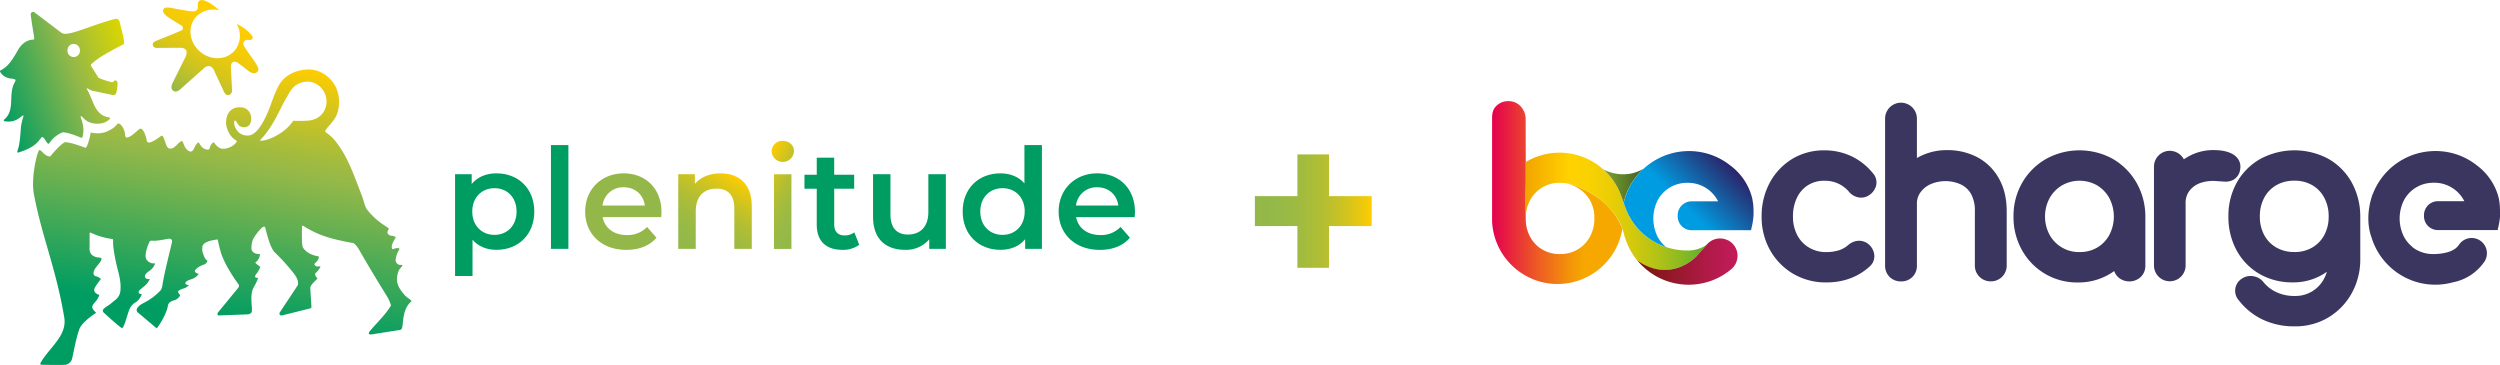 <svg id="Livello_1" data-name="Livello 1" xmlns="http://www.w3.org/2000/svg" xmlns:xlink="http://www.w3.org/1999/xlink" viewBox="0 0 1370.07 200.13"><defs><style>.cls-1{fill:url(#linear-gradient);}.cls-2{fill:url(#linear-gradient-2);}.cls-3{fill:url(#linear-gradient-3);}.cls-4{fill:url(#Sfumatura_senza_nome_125);}.cls-5{fill:url(#linear-gradient-4);}.cls-6{fill:url(#Sfumatura_senza_nome_109);}.cls-7{fill:#3b365f;}.cls-8{fill:url(#linear-gradient-5);}.cls-9{fill:url(#linear-gradient-6);}.cls-10{fill:url(#linear-gradient-7);}.cls-11{fill:#009d62;}.cls-12{fill:#93b849;}.cls-13{fill:url(#linear-gradient-8);}.cls-14{fill:url(#linear-gradient-9);}</style><linearGradient id="linear-gradient" x1="687.72" y1="115.69" x2="751.72" y2="115.69" gradientUnits="userSpaceOnUse"><stop offset="0" stop-color="#93b849"/><stop offset="0.22" stop-color="#96b947"/><stop offset="0.4" stop-color="#a1bb3f"/><stop offset="0.58" stop-color="#b3be33"/><stop offset="0.75" stop-color="#ccc322"/><stop offset="0.92" stop-color="#ecc90d"/><stop offset="1" stop-color="#ffcd00"/></linearGradient><linearGradient id="linear-gradient-2" x1="817.68" y1="105.45" x2="889.12" y2="105.45" gradientUnits="userSpaceOnUse"><stop offset="0.02" stop-color="#e4054c"/><stop offset="0.32" stop-color="#ed5427"/><stop offset="0.58" stop-color="#f3900b"/><stop offset="0.7" stop-color="#f6a700"/></linearGradient><linearGradient id="linear-gradient-3" x1="836.08" y1="115.8" x2="935.8" y2="115.8" gradientUnits="userSpaceOnUse"><stop offset="0" stop-color="#f3a400"/><stop offset="0.24" stop-color="#ffd200"/><stop offset="0.34" stop-color="#fad101"/><stop offset="0.46" stop-color="#ebce06"/><stop offset="0.59" stop-color="#d3c90d"/><stop offset="0.73" stop-color="#b1c217"/><stop offset="0.87" stop-color="#86b923"/><stop offset="1" stop-color="#58af31"/></linearGradient><linearGradient id="Sfumatura_senza_nome_125" x1="905.81" y1="133.54" x2="948.68" y2="90.67" gradientUnits="userSpaceOnUse"><stop offset="0.44" stop-color="#009ce1"/><stop offset="1" stop-color="#2b2468"/></linearGradient><linearGradient id="linear-gradient-4" x1="897.23" y1="143.37" x2="952.16" y2="143.37" gradientUnits="userSpaceOnUse"><stop offset="0.02" stop-color="#78170e"/><stop offset="0.66" stop-color="#ad1a44"/><stop offset="1" stop-color="#c41b5b"/></linearGradient><linearGradient id="Sfumatura_senza_nome_109" x1="878.66" y1="101.79" x2="900.72" y2="101.79" gradientUnits="userSpaceOnUse"><stop offset="0" stop-color="#80a22b"/><stop offset="1" stop-color="#3f5f27"/></linearGradient><linearGradient id="linear-gradient-5" x1="106.96" y1="214.85" x2="139.11" y2="32.52" gradientUnits="userSpaceOnUse"><stop offset="0" stop-color="#009d62"/><stop offset="0.23" stop-color="#009d62"/><stop offset="0.68" stop-color="#93b849"/><stop offset="0.75" stop-color="#a5bc3d"/><stop offset="0.89" stop-color="#d5c51c"/><stop offset="1" stop-color="#ffcd00"/></linearGradient><linearGradient id="linear-gradient-6" x1="-2.53" y1="53.35" x2="70.9" y2="26.62" gradientUnits="userSpaceOnUse"><stop offset="0" stop-color="#009d62"/><stop offset="0.58" stop-color="#93b849"/><stop offset="1" stop-color="#dcd600"/></linearGradient><linearGradient id="linear-gradient-7" x1="98.33" y1="51.74" x2="124.2" y2="6.94" gradientUnits="userSpaceOnUse"><stop offset="0" stop-color="#93b849"/><stop offset="0.02" stop-color="#97b946"/><stop offset="0.22" stop-color="#bcc02d"/><stop offset="0.42" stop-color="#d9c619"/><stop offset="0.62" stop-color="#eeca0b"/><stop offset="0.81" stop-color="#fbcc03"/><stop offset="1" stop-color="#ffcd00"/></linearGradient><linearGradient id="linear-gradient-8" x1="377.94" y1="139.99" x2="403.05" y2="96.51" xlink:href="#linear-gradient"/><linearGradient id="linear-gradient-9" x1="413.04" y1="98.44" x2="444.99" y2="116.88" gradientUnits="userSpaceOnUse"><stop offset="0" stop-color="#ffcd00"/><stop offset="0.08" stop-color="#ecc90d"/><stop offset="0.25" stop-color="#ccc322"/><stop offset="0.42" stop-color="#b3be33"/><stop offset="0.6" stop-color="#a1bb3f"/><stop offset="0.78" stop-color="#96b947"/><stop offset="1" stop-color="#93b849"/></linearGradient></defs><path class="cls-1" d="M751.72,123.89H728.33v22.86H711V123.89H687.72v-16.4H711V84.63h17.35v22.86h23.39Z"/><path class="cls-2" d="M881.37,113.35c-.83-.88-1.72-1.72-2.63-2.52a.52.52,0,0,0-.11-.1,42,42,0,0,0-5.22-3.88,63.85,63.85,0,0,0-6.45-3.51,34.1,34.1,0,0,0-7.19-2.65c-.44-.1-.9-.18-1.35-.26,8.54,2.13,11.81,7.46,12.86,9.2a19.16,19.16,0,0,1,2.47,10.13,20.19,20.19,0,0,1-2.48,10.08,17.88,17.88,0,0,1-6.71,6.9,18.66,18.66,0,0,1-9.72,2.5,18.43,18.43,0,0,1-9.6-2.5,17.49,17.49,0,0,1-6.64-6.87,20.55,20.55,0,0,1-2.44-10.11v-.17l-.08-11.72c0-1.19,0-2.81.06-4.25,0-1.86.05-3.43.05-3.43V97.85L836.1,65a10.32,10.32,0,0,0-3-7,8.89,8.89,0,0,0-6.44-2.56,9,9,0,0,0-6.57,2.56c-.93.93-2.39,2.54-2.39,6.5v39.42l0,8v7.77c0,.49,0,1,0,1.49a36,36,0,0,0,28.14,33.61h0a36.15,36.15,0,0,0,9.26.81,36,36,0,0,0,33.61-28.14l.36-2A33.93,33.93,0,0,0,881.37,113.35Z"/><path class="cls-3" d="M933.22,135.37a18.09,18.09,0,0,1-7,1.87,36.41,36.41,0,0,1-26.33-9.65A36,36,0,0,1,892.08,117c-2-4.09-2.93-8.58-4.86-12.7a36.07,36.07,0,0,0-24.76-19.79,36.26,36.26,0,0,0-9.27-.81,35.6,35.6,0,0,0-17,5.1l0,11.41s-.07,5-.11,7.68c0,0,.08,11.72.09,11.72a20.3,20.3,0,0,1,2.43-10,18,18,0,0,1,6.67-6.91,18.21,18.21,0,0,1,9.57-2.53,22,22,0,0,1,4.93.53,34.1,34.1,0,0,1,7.19,2.65,63.85,63.85,0,0,1,6.45,3.51,42,42,0,0,1,5.22,3.88.52.52,0,0,1,.11.1c.91.8,1.8,1.64,2.63,2.52a32.5,32.5,0,0,1,8.35,13.92,38.82,38.82,0,0,0,7.51,15.47c9.54,6.71,17.91,5.85,23.74,3.49a26.12,26.12,0,0,0,8.56-5.59l6.27-7.09A9.94,9.94,0,0,1,933.22,135.37Z"/><path class="cls-4" d="M960.9,113.38c0-.07,0-.14,0-.22,0-.51-.09-1-.16-1.5,0-.13,0-.25-.05-.38-.06-.44-.13-.87-.21-1.3l0-.19h0c-.11-.61-.25-1.2-.4-1.78s-.31-1.11-.48-1.65h0a32,32,0,0,0-11.48-15.78c-.31-.24-.61-.49-.93-.71a36.12,36.12,0,0,0-13.71-6.22h0a36.66,36.66,0,0,0-34.88,11,36.22,36.22,0,0,0-8.75,16.53,47.76,47.76,0,0,0,2.29,5.84,36,36,0,0,0,7.83,10.61,36.48,36.48,0,0,0,13.17,7.79h0a17.62,17.62,0,0,1-4.63-5.51,22.31,22.31,0,0,1,0-20.27,18.16,18.16,0,0,1,16.25-9.44,18.36,18.36,0,0,1,16.44,9.47c.12.22.22.44.34.66l-14.17,0a7.83,7.83,0,0,0-5.72,2.23,7.74,7.74,0,0,0-2.23,5.61,7.65,7.65,0,0,0,7.95,8h32.24s.39-1.67.54-2.36c0-.22.09-.44.13-.65q.15-.72.27-1.41c0-.25.07-.49.11-.73.06-.43.12-.87.17-1.3,0-.23,0-.45.07-.68,0-.46.07-.9.1-1.35l0-.54c0-.6,0-1.19,0-1.77v0C961,114.6,960.94,114,960.9,113.38Z"/><path class="cls-5" d="M946.81,131.65a9.54,9.54,0,0,0-11,1.9h0l-6.24,7.07,0,0a26.12,26.12,0,0,1-8.56,5.59c-5.24,2.13-12.55,3-20.92-1.7-.93-.53-1.86-1.12-2.82-1.79a36,36,0,0,0,3.46,3.64,36.33,36.33,0,0,0,16.88,8.82h0a36.26,36.26,0,0,0,31.08-7.58,9.55,9.55,0,0,0-1.85-16Z"/><path class="cls-6" d="M898.54,94.61c.7-.76,1.43-1.48,2.18-2.17-9.92,5.86-19.33,1.81-22.06.38l.36.32a36.34,36.34,0,0,1,8.2,11.14,65.09,65.09,0,0,1,2.57,6.86A36.22,36.22,0,0,1,898.54,94.61Z"/><path class="cls-7" d="M1370,113.35a1.49,1.49,0,0,1,0-.21c0-.51-.09-1-.16-1.51,0-.12,0-.25,0-.38-.06-.44-.13-.87-.21-1.3l0-.19h0c-.12-.61-.25-1.2-.4-1.78s-.31-1.11-.48-1.65h0a32,32,0,0,0-11.48-15.78l-.92-.71a36.19,36.19,0,0,0-13.71-6.22h0a36.73,36.73,0,0,0-9.45-.82,37.33,37.33,0,0,0-5.51.64,36.64,36.64,0,0,0-27.32,22.91l-.07,0s-.4,1-.87,2.73c0,.15-.08.31-.13.46s-.05.23-.08.34c-.14.53-.29,1.07-.41,1.61a.14.14,0,0,1,0,.06c-1,4.66-1.65,11.8.92,18.74a36.19,36.19,0,0,0,6.71,12.41,37,37,0,0,0,3.45,3.64,36.52,36.52,0,0,0,16.89,8.83h0a37,37,0,0,0,9.43.82,35.84,35.84,0,0,0,8.12-1.29,27,27,0,0,0,17.37-11.56,8.37,8.37,0,0,0-14-9.16,9.19,9.19,0,0,1-2,2.18c-.4.28-.82.54-1.23.78a14.09,14.09,0,0,1-3.21,1.31l-.35.06h.15a29.07,29.07,0,0,1-7.45.92,18.43,18.43,0,0,1-9.6-2.5,16.43,16.43,0,0,1-2.09-1.44l.23.08a17.62,17.62,0,0,1-4.63-5.51,22.31,22.31,0,0,1,0-20.27,18,18,0,0,1,6.68-6.91,17.46,17.46,0,0,1,5.71-2.18h0a20,20,0,0,1,3.85-.35,18.33,18.33,0,0,1,16.43,9.47c.12.21.22.42.33.63h-.15l0,0-14,0a7.83,7.83,0,0,0-5.72,2.23,7.74,7.74,0,0,0-2.23,5.61,7.64,7.64,0,0,0,8,8h32.37s.39-1.69.54-2.39c0-.22.09-.43.13-.65.1-.47.19-1,.27-1.41,0-.24.07-.48.11-.72.06-.44.12-.87.17-1.3,0-.23.05-.46.07-.69,0-.45.07-.9.09-1.34,0-.19,0-.37,0-.55q0-.9,0-1.77v0C1370.06,114.57,1370,114,1370,113.35Z"/><path class="cls-7" d="M1014.48,85.54a34.5,34.5,0,0,0-14.69-3.15A33.39,33.39,0,0,0,982,87.21a34.18,34.18,0,0,0-12.17,13,38.39,38.39,0,0,0-4.41,18.41A36.93,36.93,0,0,0,970,137a34.67,34.67,0,0,0,12.66,13,35.19,35.19,0,0,0,18.28,4.78c9.39,0,17.38-3,23.73-8.78a7.42,7.42,0,0,0,2.48-6.41,8.82,8.82,0,0,0-2.92-5.58l-.19-.16a8.06,8.06,0,0,0-5.81-1.88,9.32,9.32,0,0,0-5.29,2.25l-.09.07a14.1,14.1,0,0,1-5.05,2.86,22.64,22.64,0,0,1-6.86,1,18,18,0,0,1-9.56-2.48,16.87,16.87,0,0,1-6.42-6.79,21.44,21.44,0,0,1-2.36-10.22,23,23,0,0,1,2.24-10.42,16.43,16.43,0,0,1,6-6.76,16.25,16.25,0,0,1,9-2.41,17,17,0,0,1,13.43,6,8.82,8.82,0,0,0,5.17,3.09,7.7,7.7,0,0,0,6.11-1.36,8.8,8.8,0,0,0,3.65-5.26,7.45,7.45,0,0,0-1.85-6.67A33.61,33.61,0,0,0,1014.48,85.54Z"/><path class="cls-7" d="M1083.62,86.15a35.17,35.17,0,0,0-16.55-3.88,32.46,32.46,0,0,0-15.55,3.78l-1,.54V65a8.72,8.72,0,1,0-17.44,0v80.56a8.58,8.58,0,0,0,2.46,6.2,8.69,8.69,0,0,0,6.32,2.46,8.41,8.41,0,0,0,8.66-8.66V111.65a10.32,10.32,0,0,1,1.86-6.11,13.69,13.69,0,0,1,5.48-4.53,20.53,20.53,0,0,1,16.81.1,12.82,12.82,0,0,1,5.52,5.18,18.73,18.73,0,0,1,2.09,9.48v29.76a8.54,8.54,0,0,0,2.52,6.14,8.66,8.66,0,0,0,6.26,2.52,8.6,8.6,0,0,0,8.67-8.66V115.77c0-7-1.44-13-4.29-18A29.17,29.17,0,0,0,1083.62,86.15Z"/><path class="cls-7" d="M1158,87.15a37.9,37.9,0,0,0-36.78,0,35.11,35.11,0,0,0-13,13,36.37,36.37,0,0,0-4.76,18.52,36.83,36.83,0,0,0,4.62,18.37,34.39,34.39,0,0,0,30.6,17.76,33.41,33.41,0,0,0,17.1-4.42,32.35,32.35,0,0,0,2.85-1.85,8.4,8.4,0,0,0,2.12,3.31,9.2,9.2,0,0,0,12.38,0,8.41,8.41,0,0,0,2.59-6.26v-27a37.44,37.44,0,0,0-4.87-18.47A35.42,35.42,0,0,0,1158,87.15Zm-18.37,51a18.43,18.43,0,0,1-9.6-2.5,18.2,18.2,0,0,1-6.78-6.93,21.36,21.36,0,0,1,0-20.15,18.85,18.85,0,0,1,6.82-7,19.47,19.47,0,0,1,19.18,0,18.51,18.51,0,0,1,6.71,7,21.79,21.79,0,0,1,0,20.21,18,18,0,0,1-6.67,6.91A18.39,18.39,0,0,1,1139.62,138.12Z"/><path class="cls-7" d="M1227.56,93.54a.36.36,0,0,0,0-.1c.93-3.85-.71-7.28-4.38-9.19-2.56-1.33-5.86-2-10.11-2a27.64,27.64,0,0,0-14.27,3.81c-.67.39-1.33.81-2,1.26a7.61,7.61,0,0,0-1.44-2,8.67,8.67,0,0,0-14.92,6.26v53.9a8.67,8.67,0,1,0,17.34,0V111.31a10.73,10.73,0,0,1,2.05-6.68,12.92,12.92,0,0,1,6-4.33,21.34,21.34,0,0,1,9.47-1h.13c1.28.07,2.42.15,3.43.22a9,9,0,0,0,5-.94A7.56,7.56,0,0,0,1227.56,93.54Z"/><path class="cls-7" d="M1275.92,87a39.41,39.41,0,0,0-37,0,33.79,33.79,0,0,0-13,12.89,37.25,37.25,0,0,0-4.69,18.73,38.2,38.2,0,0,0,4.48,18.56,33.17,33.17,0,0,0,12.54,12.93,35.7,35.7,0,0,0,18.2,4.64,31.63,31.63,0,0,0,16.45-4.32c.79-.47,1.56-1,2.29-1.51a19.46,19.46,0,0,1-1.54,3.81,17.94,17.94,0,0,1-6.61,7,17.67,17.67,0,0,1-9.34,2.47,23.4,23.4,0,0,1-10.19-2.08,20.25,20.25,0,0,1-7-5.42,8.8,8.8,0,0,0-5.47-3.29,8.48,8.48,0,0,0-6.57,1.38,7.85,7.85,0,0,0-1.44,11.91,35.84,35.84,0,0,0,12.75,10.33,40,40,0,0,0,17.81,3.82,35.16,35.16,0,0,0,18.48-4.91,35.58,35.58,0,0,0,12.76-13.27A38.06,38.06,0,0,0,1293.5,142V118.57a38.57,38.57,0,0,0-4.73-18.65A33.69,33.69,0,0,0,1275.92,87Zm-18.55,51.11a19.25,19.25,0,0,1-9.86-2.46,17.22,17.22,0,0,1-6.62-6.76,21,21,0,0,1-2.43-10.27,21.32,21.32,0,0,1,2.44-10.34,17.17,17.17,0,0,1,6.61-6.8,19.27,19.27,0,0,1,9.86-2.45,18.94,18.94,0,0,1,9.78,2.44,17.16,17.16,0,0,1,6.57,6.81,21.24,21.24,0,0,1,2.45,10.34,20.94,20.94,0,0,1-2.44,10.27,17.25,17.25,0,0,1-6.57,6.77A18.91,18.91,0,0,1,1257.37,138.12Z"/><path class="cls-8" d="M61.57,131A39.32,39.32,0,0,1,50,127.63s-.89-.53-.89.31l0,7.59c-.47,3.77,2.19,5.52,5.51,5.64,2.51.09-.29,3.2-1.53,4.73-1.84,2.27-2.26,3.87-1.45,4.93s1.34,0,3.7,2.08a38,38,0,0,0-3.34,4.7s-1.76,2.73,2.45,4h0c-1.08,3.33-2.81,3.93-3.71,5.85s2.17,3.88,1.91,4c-5,3.22-8.68,6.93-9.3,9.29-1.77,5.09-2.73,11-3.88,16a4.63,4.63,0,0,1-3.69,3.18c-4.85.19-8.53,0-12.75,0-1.39,0-.8-1.05-.8-1.05,4.46-8.11,14.63-14.76,13-24.77C30.8,147.29,23,129.92,18.58,106.39c-1.68-9,1.68-22.77,2.84-24,.9-1,2.91,3.5,6.12,3.34,0,0,5-6.32,8-7.79C38,77.63,46.85,81,46.86,81c1-.19,2.4-5.64,2.87-8.43a14.24,14.24,0,0,0,8.55-.35c5.91-2.58,5.65-4.65,6.6-4.55,1.78.19,3.47,3.61,3.63,5.78,0,0,0,2.23,1.2,1.92,3.49-.9,6.09-4.94,7.44-4.89,1.43.26,2.89,3.87,3.26,6.6,0,0,.25,1.61,2.2.85,1.74-.68,2.73-1.3,5.74-3.48a.69.69,0,0,1,1,.4c1.59,3.26,1.73,6.37,3.68,6.56,1.67.17,3.09-1.13,3.81-1.94.58-.65,2.29-2.3,2.94-2.1s1.09,4.1,3.89,5.5c1.29.65,2.24-.31,3-2.22.49-1.23,1.71-2.67,2.15-2.59s1.08,2.24,2.74,3.23c1.4.83,3.07,1,3.27.07.49-2.27,2.23-3.89,2.57-3.18a7.35,7.35,0,0,0,2.26,2.43,4.46,4.46,0,0,0,3.51.86c4.34-.49,7.3-4,6.48-4.39-4-2.17-5.49-6.53-5.78-9.53.1-1.78.13-6.4,4.41-8.22,2-.85,5.35-.81,7,.6a6.1,6.1,0,0,1,2.39,4.88c0,1.8-.42,3.59-2,4.48a4.44,4.44,0,0,1-4.38-.28c-1.08-.82-1.52-2.42-2.42-3h-.26c-.88,2.09.54,4.51,1.71,6,2.43,2.75,6.33,2.56,7.57,1.76h0c4.59-1.77,8.43-11.19,9.32-13.37,1.8-4.44,3.21-9.33,5.74-13.86,2.21-4,7.76-8.47,16.52-8.47,7.43,0,15.77,6.61,16.27,16.28.42,8.21-2.46,11.19-5.6,14.78-2,2.25-2.24,2.88-1.47,3.48a21.65,21.65,0,0,1,4.72,4.19c7.38,9,10.62,19.52,14.76,30,1.06,2.53,1.49,5.49,2.8,7.79,5.7,7.24,11.17,9.56,12,10.53.49.6-.63.78-.65,2.47a2.48,2.48,0,0,0,2,1.57c.45,0,2.94.4,2.49,1.13-1.45,2.37-2.27,4-2.07,5.5.23,1.75,1.14-.05,3.53.19.58.06.81.39.51.89a12.7,12.7,0,0,0-1.9,5.13,2.7,2.7,0,0,0,3.17,3.16.37.37,0,0,1,.45.43c-.19.77-1.66,1.41-2.3,3.59-1.42,4.8-.54,7.77,3.51,12.44,1.67,1.92,2.66,1.88,3.86,3.38h0c-5.07,4.53-4.33,10.88-5.17,14.61a1.47,1.47,0,0,1-1.2,1.21l-15.55,2.45c-1.27.19-2.24-.28-.78-2,3.8-4.55,8.75-9.11,11.42-13.91h0a19.56,19.56,0,0,0-2.44-5.37c-5.08-8.24-9.77-15.89-14.52-24.26-2.7-4.77-3.91-4.54-3.91-4.54-11.5-2.12-18.76-4-27.32-9.49-.62-.18-.59.6-.59.6,0,2.2-.3,10.14.62,11.51,2.78,4.11,8.45,4.67,8.45,4.67h0s.85,1.37-1.84,3.66a.74.74,0,0,0-.34.87c.43,1.1,1.87,1.14,3,.92.65-.13-.4,1.84-2.5,3.8-.49.46.16,2.09.88,2.53.2.13.25.29.11.48-.72.93-3.86,3.37-3.82,5.11l.62,10.33a1,1,0,0,1-.15.52,1.51,1.51,0,0,1-.74.37l-15.26,3.8a1.16,1.16,0,0,1-1.24-.47c-.39-.54.17-1.36.17-1.36l9.35-14.13.48-.78c.59-3.29-2.29-6.28-4.16-8.63a110.1,110.1,0,0,0-8.32-9c-2.8-2.41-4.76-11.25-5.44-13.73-.26-.93-1.24-.53-2.07.25a29.81,29.81,0,0,0-4.59,6,13.28,13.28,0,0,0-.87,5.57c.31,1,1.06,2.72,4.66,2.65h0a6.3,6.3,0,0,1-2.13,4.31s-.65.28-.2.71a17.26,17.26,0,0,0,2.49,1.93,11,11,0,0,1-2,3.68c-2.32,2.9.86,2.35.86,2.35a26.86,26.86,0,0,1-2.31,4.93c-2.57,4.31-.79,10.52-1.21,13.65-.1.7-1,1.34-2.14,1.48l-15.94.6c-.95,0-.85-1.16-.3-1.81l11-13.4c.86-1.17,0-2-.33-2.45,0,0-7-9.43-9.28-17-.9-3-1.69-7-1.69-7-2.37.3-8.84,1.19-8.38,4.56-.56,1.53,1.35,6.86,2.69,6.9h0s.13,1.68-2.06,2.39c-2.57.83-5.11,2.81-4.76,3.77a2.73,2.73,0,0,0,2.06,1.16v.16c-2.36,3.28-4.74,2.5-6.81,4.2-.73.6-.83,1.82,1.53,1.82h0c-1.89,2.05-3,1.74-4.23,2.38,0,0-2.14.78-1.73,1.57,1.09,2,1.43,1.57.64,2.47a4.89,4.89,0,0,1-3,2,8.13,8.13,0,0,0-2.34,1.2c-1.17,1.21-.79,2.32-1.55,4.26a40.28,40.28,0,0,1-5.1,9.44.52.52,0,0,1-.84.08l-10-8.44a1.63,1.63,0,0,1-.4-1.85c1-2.14,3-2.77,5.06-4a31.16,31.16,0,0,0,8-6.27,5.32,5.32,0,0,0,.8-2c1.22-7.83,3.63-16.72,5.36-24.32.46-2.35-2.11-1.81-2.11-1.81-3.52.58-6.24,1.23-9,1-.87-.06-1.09.31-1.82,2-.92,2.11-2.26,6.69-1,8.38,2.18,2.91,4.7,1.81,4.63,2.09-.75,2.88-3.2,4.09-4.08,4.83-1.1.93-1.41,1.57-1.47,2s.13,2.1,2.61,1.71l0,.27a11.9,11.9,0,0,1-3.18,3.9,23,23,0,0,0-2.59,2.23c-.45.58-.54,1.9,1.37,1.86l0,.45s-1.21,3-3.47,4.16a8.14,8.14,0,0,0-2.91,3.1c-1.54,3.19-3.28,11.8-4.63,10.85-2.75-1.93-9.38-8.06-9.38-8.06a2.25,2.25,0,0,1-.86-1.13c-.32-1.55,3.15-3,4.38-4.15,2-1.78,4.83-3.12,5.24-6.94.58-5.47-1.26-10.56-2-13.83-.81-3.57-2.2-10.15-2-13.65C62.07,131.09,61.57,131,61.57,131Zm81.17-54.42c-.2.21-.28.5.09.52,3.23,0,7.06-1.73,10.14-3.66a24.59,24.59,0,0,0,7.78-7.32s1.66.31,7.71,0,10.17-4.31,10.47-10c.36-6.87-6.08-13-13.3-11-5.12,1.42-6.68,5.09-8.68,8.46-3.28,5.51-7,15.44-13.83,22.62,0,0-.15.14-.38.38M96.86,79.5c.58-.65,2.41-2.53,2.94-2.1,1,.83,1.09,4.1,3.89,5.5"/><path class="cls-9" d="M50.53,34.72c3.21-2.75,6-4.72,17.21-10.47,1.06-.54-1.06-7.49-2.13-12.08a2.1,2.1,0,0,0-2.26-1.87c-14.29,3.7-27,10.42-29.83,7.52,0,0,0,0-.05,0L19.1,6.92c-1.19-.9-2.42-.13-2.23,1.36.71,5.6,1.37,8.85,1.85,12.25.1.78,0,1.2-.59,1.2-3.25,0-6.36,2.33-8.27,5.68-2.68,4.71-5.13,9-9.55,11.16a.53.53,0,0,0-.26.7,7.15,7.15,0,0,0,4.21,3.41c1.81.62,2.66.21,4,.89a.53.53,0,0,1,.26.61A6.26,6.26,0,0,1,8,45.24c-3.7,6.65.57,15.12-5.74,20.31a.5.5,0,0,0,.19.88c7.35,1.27,9.61-4,10.51-3-2.21,6.69-1.13,7.62-2.52,16.16-.31,1.9-1.67,4.37-.47,4,9.56-2.79,11.29-6.64,12-7.33s1-2.62,3.12.93c.47.77,1.16,1.73,1.51,1.56.26,0,.65-.61.8-.82a15.35,15.35,0,0,1,6.78-5.33.8.8,0,0,1,.38-.12c3.3.33,6.09,1.46,9.91,3a.51.51,0,0,0,.69-.31c1.67-5.48-1-10.44-.94-11.16s.45-.36,1.81,1C49,68,53.52,68.16,56.21,67.46a7.65,7.65,0,0,0,4-2.3.54.54,0,0,0-.4-.82c-8.15-1.17-8.58-9.52-12-15.13-.19-.31-.36-.81-.23-.9l2.57,1.3S61.53,52,62,52.12c1.14.18,1.68-1.1,1.68-1.1a22,22,0,0,0,.75-5.54c0-1.1-1.24-1.78-1.78-1.22a6.05,6.05,0,0,1-.65.61A1.18,1.18,0,0,1,61,45,45.07,45.07,0,0,1,54,42.66l-4.1-6.55C49.59,35.28,50.27,34.94,50.53,34.72ZM40.26,31.26A3.38,3.38,0,0,1,37,27.66a3.37,3.37,0,0,1,3.25-3.58,3.44,3.44,0,0,1,3.55,3.58A3.44,3.44,0,0,1,40.26,31.26Z"/><path class="cls-10" d="M98.72,49l13-11.56s1.66-1.7,3.5-1.08a3.9,3.9,0,0,1,2.14,2.32c.29.68,5.45,11.77,5.45,11.77s.84,1.84,2.38,1.69a2.48,2.48,0,0,0,2-2.55l-.65-12.81s-.14-2.08,1.08-2.72a2.57,2.57,0,0,1,2.62.3c.92.59,5.85,4.46,5.91,4.5,3.69,2.8,5.92.38,5.36-1.53s-3.63-5.95-3.63-5.95-3.21-4.54-3.71-5.41-1.06-1.7-.72-2.67A2.29,2.29,0,0,1,134.65,22a3.13,3.13,0,0,1,1.75-.08c1.11.2,2.94-.55,1.67-2.39a22.36,22.36,0,0,0-8.38-6.42,12.87,12.87,0,0,1-.61,14c-4.23,5.64-12.66,6.4-18.82,1.69s-7.73-13.1-3.5-18.74a12.61,12.61,0,0,1,13.47-4.32h0a30.79,30.79,0,0,0-5.12-4c-7-4.18-6.7.66-6.7.66s.14,2.18-.28,2.76-.81,1.52-5.06.81l-4.24-.71c-7.58-1.46-8.59-1.61-9.38.14C88.56,7.36,93,10,93,10L99.47,14a1.73,1.73,0,0,1,.79,1.39c-.05.7-.22,1-1.28,1.5s-13.73,5.62-13.85,5.67-2.29,1.06-1,3a3.14,3.14,0,0,0,2.46.71c1.53-.05,12.07-.07,12.07-.07s2.25-.26,3.29,1.28c.82,1.21-.2,3.54-.2,3.54l-7.25,14.6s-1.39,2.7.35,4.07S98.72,49,98.72,49Z"/><path class="cls-11" d="M292.81,115.92c0,12.72-8.8,21-20.75,21-5.21,0-9.8-1.77-13.1-5.52v19.85h-9.57V95.45h9.11v5.37c3.22-3.91,8-5.83,13.56-5.83C284,95,292.81,103.27,292.81,115.92Zm-9.72,0c0-7.82-5.21-12.8-12.1-12.8s-12.18,5-12.18,12.8,5.28,12.8,12.18,12.8S283.09,123.73,283.09,115.92Z"/><path class="cls-11" d="M301.93,79.51h9.57v56.87h-9.57Z"/><path class="cls-12" d="M362.35,119H330.26c1.15,6,6.13,9.81,13.25,9.81a14.65,14.65,0,0,0,11.11-4.44l5.13,5.9c-3.68,4.37-9.42,6.67-16.47,6.67-13.7,0-22.59-8.82-22.59-21S329.65,95,341.83,95c11.95,0,20.68,8.36,20.68,21.16C362.51,116.91,362.43,118.06,362.35,119Zm-32.16-6.36h23.2c-.76-5.9-5.28-10-11.56-10A11.3,11.3,0,0,0,330.19,112.62Z"/><path class="cls-13" d="M412,112.93v23.45h-9.57V114.15c0-7.28-3.6-10.8-9.73-10.8-6.81,0-11.41,4.14-11.41,12.34v20.69H371.7V95.45h9.11v5.29C384,97,388.93,95,394.9,95,404.71,95,412,100.59,412,112.93Z"/><path class="cls-14" d="M422.86,83A5.83,5.83,0,0,1,429,77.21c3.52,0,6.12,2.38,6.12,5.52a6.13,6.13,0,0,1-12.25.23Zm1.3,12.49h9.57v40.93h-9.57Z"/><path class="cls-11" d="M470.88,134.16a15,15,0,0,1-9.19,2.76c-9,0-14.09-4.76-14.09-13.8v-19.7h-6.74V95.76h6.74V86.41h9.57v9.35h10.95v7.66H457.17v19.47c0,4,2,6.13,5.67,6.13a8.61,8.61,0,0,0,5.36-1.68Z"/><path class="cls-11" d="M518.36,95.45v40.93h-9.11v-5.21a16.72,16.72,0,0,1-13.17,5.75c-10.5,0-17.62-5.75-17.62-18.09V95.45H488v22.08c0,7.43,3.53,11,9.58,11,6.66,0,11.18-4.14,11.18-12.34V95.45Z"/><path class="cls-11" d="M571,79.51v56.87h-9.19v-5.29c-3.22,3.91-8,5.83-13.56,5.83-11.87,0-20.68-8.28-20.68-21S536.36,95,548.23,95c5.29,0,10,1.77,13.18,5.52v-21Zm-9.42,36.41c0-7.82-5.28-12.8-12.18-12.8s-12.18,5-12.18,12.8,5.29,12.8,12.18,12.8S561.56,123.73,561.56,115.92Z"/><path class="cls-11" d="M621.83,119H589.74c1.15,6,6.13,9.81,13.25,9.81a14.65,14.65,0,0,0,11.11-4.44l5.13,5.9c-3.68,4.37-9.42,6.67-16.47,6.67-13.71,0-22.59-8.82-22.59-21S589.13,95,601.31,95c12,0,20.68,8.36,20.68,21.16C622,116.91,621.91,118.06,621.83,119Zm-32.16-6.36h23.2c-.76-5.9-5.28-10-11.56-10A11.3,11.3,0,0,0,589.67,112.62Z"/></svg>